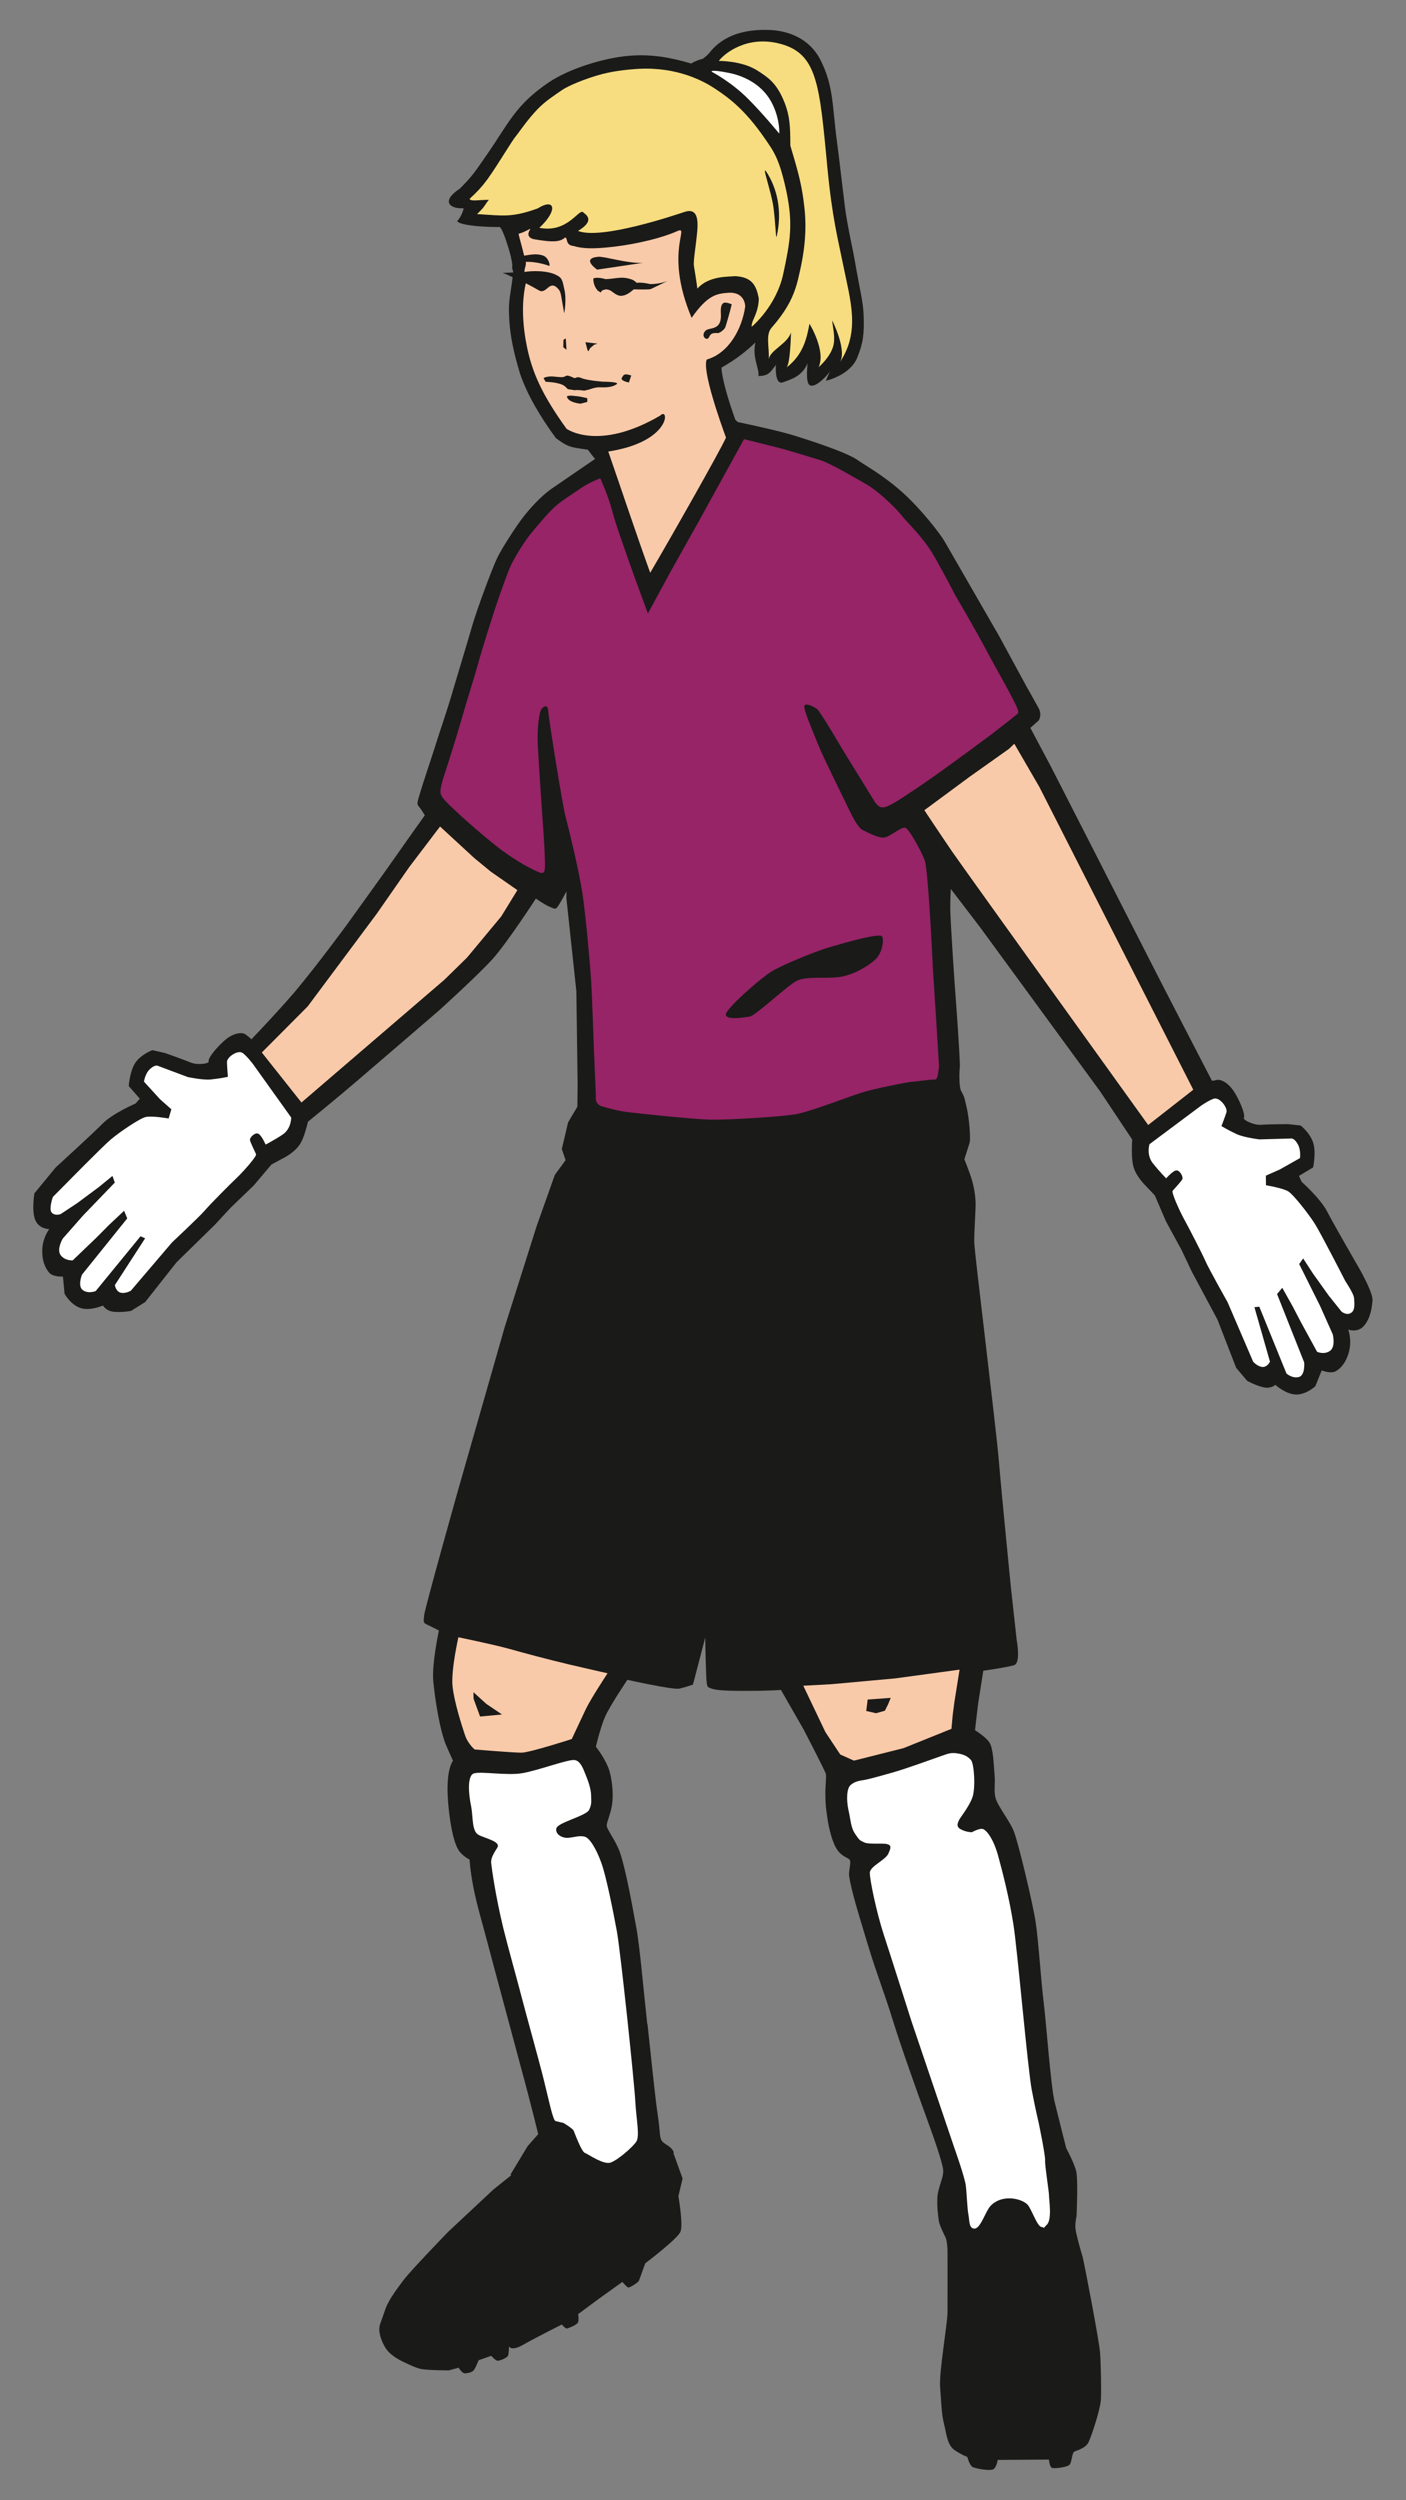 <?xml version="1.0" encoding="utf-8"?>
<!-- Generator: Adobe Illustrator 16.0.4, SVG Export Plug-In . SVG Version: 6.00 Build 0)  -->
<!DOCTYPE svg PUBLIC "-//W3C//DTD SVG 1.1//EN" "http://www.w3.org/Graphics/SVG/1.1/DTD/svg11.dtd">
<svg version="1.1" id="Ebene_1" xmlns="http://www.w3.org/2000/svg" xmlns:xlink="http://www.w3.org/1999/xlink" x="0px" y="0px"
	 width="28.124px" height="49.993px" viewBox="0 0 28.124 49.993" enable-background="new 0 0 28.124 49.993" xml:space="preserve">
<rect x="0" y="0" width="28.124" height="49.993" fill="#808080" stroke="none"/>
<path fill-rule="evenodd" clip-rule="evenodd" fill="#1A1A18" d="M0.688,23.864l0.423-0.515c0,0,0.744-0.679,0.945-0.883
	c0.201-0.203,0.656-0.399,0.656-0.399l0.085-0.096l-0.222-0.253c0,0,0.023-0.323,0.146-0.485c0.124-0.161,0.328-0.232,0.328-0.232
	l0.249,0.056c0,0,0.36,0.126,0.509,0.188c0.146,0.062,0.383,0.025,0.367-0.021c-0.016-0.049,0.107-0.225,0.299-0.401
	c0.191-0.176,0.371-0.186,0.439-0.137s0.113,0.093,0.113,0.093l0.003,0.006c0.371-0.39,0.665-0.712,0.868-0.95
	c0.451-0.536,1.041-1.342,1.041-1.342s0.752-1.04,0.998-1.394c0.246-0.353,0.562-0.794,0.562-0.794s-0.05-0.088-0.099-0.152
	c-0.05-0.062-0.064-0.062-0.024-0.199c0.089-0.311,0.3-0.924,0.335-1.045c0.044-0.152,0.225-0.666,0.344-1.078
	c0.121-0.41,0.297-0.984,0.391-1.312s0.396-1.139,0.5-1.359c0.107-0.22,0.396-0.658,0.516-0.812c0.12-0.154,0.336-0.408,0.578-0.578
	c0.217-0.15,0.75-0.513,0.865-0.592c-0.053-0.064-0.102-0.128-0.144-0.185c-0.328-0.047-0.399-0.047-0.641-0.234
	c-0.317-0.434-0.578-0.875-0.719-1.297c-0.125-0.422-0.216-0.793-0.219-1.281c-0.001-0.186,0.044-0.386,0.075-0.637
	c-0.172-0.084-0.203-0.087-0.203-0.087l0.213-0.008c0.004-0.025-0.025-0.08-0.021-0.105c0.034-0.108-0.192-0.806-0.251-0.804
	c-0.625,0-0.92-0.087-0.828-0.141c0.094-0.125,0.11-0.234,0.109-0.234C8.99,4.18,8.818,4.022,9.198,3.772
	c0.25-0.25,0.29-0.317,0.547-0.688c0.422-0.609,0.567-0.989,1.234-1.438c0.396-0.267,1.087-0.488,1.61-0.531
	c0.435-0.036,0.819,0.032,1.235,0.155c0.066-0.037,0.141-0.074,0.233-0.093c0.046-0.035,0.093-0.071,0.131-0.119
	c0.286-0.365,0.722-0.475,1.197-0.459c0.377,0.013,0.81,0.165,1.031,0.609c0.262,0.521,0.23,0.913,0.326,1.628
	c0.049,0.369,0.109,0.904,0.158,1.294c0.047,0.375,0.16,0.854,0.203,1.109c0.092,0.539,0.164,0.799,0.172,1.062
	c0.014,0.381-0.01,0.559-0.125,0.844C17.006,7.51,16.52,7.614,16.52,7.614s0.053-0.128,0.08-0.186
	c-0.045,0.072-0.305,0.361-0.414,0.266c-0.076-0.07-0.031-0.43-0.031-0.43c-0.112,0.254-0.301,0.312-0.493,0.381
	C15.488,7.71,15.52,7.297,15.52,7.297c-0.111,0.144-0.143,0.222-0.349,0.222c0.021-0.154-0.13-0.363-0.06-0.671
	c-0.16,0.153-0.379,0.337-0.679,0.503c0.007,0.236,0.163,0.73,0.278,1.045l0.047,0.044c0,0,0.738,0.154,1.062,0.25
	c0.325,0.098,1.125,0.354,1.344,0.516c0.115,0.085,0.506,0.293,0.906,0.656c0.359,0.326,0.734,0.805,0.828,0.969
	c0.201,0.348,1.08,1.874,1.08,1.874l0.551,1.014c0,0,0.15,0.265,0.246,0.44c0.08,0.146,0,0.251,0,0.251l-0.164,0.146l0.41,0.771
	c0,0,1.658,3.242,1.986,3.889c0.285,0.562,1.041,2.017,1.236,2.396c0.027-0.002,0.059-0.004,0.088-0.014
	c0.078-0.024,0.246,0.043,0.381,0.274c0.131,0.23,0.199,0.438,0.17,0.479c-0.027,0.041,0.188,0.152,0.344,0.142
	c0.158-0.012,0.539-0.013,0.539-0.013l0.252,0.027c0,0,0.176,0.135,0.246,0.33c0.072,0.193,0.004,0.508,0.004,0.508l-0.283,0.17
	l0.053,0.118c0,0,0.379,0.336,0.512,0.597c0.133,0.259,0.648,1.149,0.648,1.149s0.271,0.471,0.258,0.628
	c-0.014,0.158-0.043,0.357-0.17,0.505c-0.125,0.148-0.316,0.077-0.316,0.077s0.074,0.189,0.021,0.418
	c-0.053,0.228-0.16,0.347-0.262,0.41c-0.102,0.064-0.289-0.012-0.289-0.012l-0.127,0.315c0,0-0.174,0.167-0.381,0.167
	s-0.42-0.194-0.42-0.194s-0.088,0.087-0.248,0.047c-0.16-0.039-0.316-0.128-0.316-0.128l-0.219-0.258l-0.373-0.963l-0.518-0.968
	l-0.199-0.422l-0.316-0.58l-0.221-0.516l-0.191-0.201c0,0-0.197-0.19-0.244-0.4c-0.035-0.162-0.025-0.408-0.018-0.516l-0.637-0.957
	l-2.398-3.278l-0.592-0.775c0,0-0.012,0.143-0.012,0.379c0,0.234,0.086,1.488,0.086,1.488s0.119,1.569,0.105,1.702
	c-0.014,0.132-0.014,0.396,0.027,0.47c0.082,0.144,0.066,0.162,0.109,0.324c0.043,0.161,0.088,0.624,0.059,0.716
	s-0.104,0.326-0.104,0.326s0.08,0.196,0.131,0.349c0.066,0.196,0.094,0.404,0.094,0.549c0,0.148-0.031,0.574-0.027,0.765
	c0.002,0.189,0.438,3.705,0.492,4.367c0.055,0.661,0.238,2.501,0.238,2.501l0.119,1.084c0,0,0.088,0.46-0.053,0.501
	c-0.141,0.045-0.615,0.111-0.615,0.111l-0.104,0.661l-0.062,0.529c0,0,0.209,0.127,0.287,0.242c0.08,0.118,0.086,0.443,0.104,0.64
	c0.018,0.199-0.016,0.304,0.016,0.456c0.029,0.154,0.27,0.45,0.361,0.662c0.092,0.213,0.387,1.459,0.445,1.836
	c0.057,0.376,0.113,1.237,0.16,1.6c0.047,0.364,0.143,1.686,0.219,1.994c0.076,0.311,0.232,0.926,0.232,0.926
	s0.156,0.289,0.199,0.458c0.043,0.168,0.008,0.907,0.008,0.907s-0.033,0.129-0.021,0.25c0.014,0.121,0.105,0.433,0.143,0.562
	c0.035,0.133,0.332,1.686,0.348,1.908c0.016,0.224,0.029,0.765,0.016,0.957c-0.014,0.193-0.182,0.707-0.246,0.84
	c-0.064,0.131-0.254,0.166-0.291,0.193s-0.045,0.192-0.082,0.25c-0.037,0.057-0.305,0.088-0.355,0.071
	c-0.053-0.015-0.064-0.167-0.064-0.167l-1.025,0.007c0,0-0.016,0.116-0.07,0.175s-0.357,0-0.424-0.029
	c-0.07-0.029-0.113-0.206-0.113-0.206s-0.092-0.029-0.25-0.132c-0.158-0.104-0.168-0.342-0.217-0.531
	c-0.051-0.189-0.053-0.423-0.078-0.733c-0.023-0.311,0.145-1.24,0.148-1.496c0.002-0.254,0-1.236,0-1.236s-0.004-0.189-0.041-0.265
	c-0.039-0.076-0.125-0.252-0.135-0.34c-0.01-0.09-0.035-0.229-0.027-0.441c0.008-0.215,0.125-0.399,0.117-0.554
	c-0.008-0.152-0.205-0.704-0.346-1.089c-0.141-0.386-0.504-1.4-0.664-1.922c-0.16-0.522-0.311-0.89-0.49-1.479
	c-0.174-0.58-0.342-1.103-0.383-1.411c-0.01-0.08,0.045-0.265,0.014-0.309c-0.031-0.046-0.143-0.057-0.242-0.191
	c-0.1-0.132-0.174-0.425-0.205-0.64c-0.031-0.213-0.039-0.284-0.041-0.463c-0.004-0.177,0.023-0.362,0.01-0.425
	c-0.014-0.061-0.442-0.884-0.442-0.884l-0.457-0.797c0,0-0.184,0.019-0.703,0.019s-0.643-0.016-0.752-0.074
	c-0.032-0.017-0.037-0.165-0.041-0.279c-0.014-0.353-0.018-0.713-0.018-0.713l-0.246,0.941c0,0-0.147,0.051-0.271,0.08
	c-0.124,0.029-1.04-0.176-1.04-0.176s-0.359,0.529-0.451,0.749c-0.094,0.219-0.18,0.589-0.18,0.589s0.211,0.261,0.278,0.506
	c0.065,0.244,0.072,0.524,0.041,0.685c-0.03,0.162-0.092,0.297-0.102,0.375c-0.01,0.08,0.186,0.312,0.266,0.552
	c0.121,0.352,0.254,1.109,0.326,1.499c0.072,0.388,0.15,1.309,0.219,1.926c0,0.001,0,0.001,0,0.001l0.005,0.003
	c0.068,0.618,0.15,1.456,0.206,1.823c0.055,0.367,0.026,0.456,0.096,0.529c0.031,0.034,0.071,0.055,0.109,0.08
	c0.002,0.001,0.002,0.002,0.004,0.003c0.043,0.029,0.085,0.065,0.115,0.136l-0.014,0.002l0.186,0.514l-0.084,0.354
	c0,0,0.099,0.564,0.042,0.709c-0.056,0.144-0.705,0.633-0.705,0.633s-0.107,0.299-0.124,0.343c-0.016,0.044-0.188,0.146-0.215,0.142
	c-0.027-0.006-0.119-0.112-0.119-0.112l-0.465,0.333l-0.42,0.311c0,0,0.021,0.108-0.002,0.164c-0.025,0.055-0.188,0.114-0.219,0.123
	c-0.029,0.01-0.105-0.08-0.105-0.08s-0.592,0.299-0.76,0.398c-0.251,0.148-0.297,0.04-0.297,0.04s0,0.149-0.021,0.19
	s-0.172,0.104-0.213,0.096C9.907,47.2,9.826,47.11,9.826,47.11l-0.252,0.088c0,0-0.056,0.143-0.093,0.194
	c-0.036,0.051-0.122,0.064-0.179,0.069c-0.057,0.004-0.129-0.113-0.129-0.113l-0.195,0.053c0,0-0.441-0.001-0.564-0.029
	C8.29,47.344,8.07,47.231,8.07,47.231s-0.182-0.078-0.301-0.204c-0.117-0.126-0.188-0.349-0.182-0.452
	c0.004-0.104,0.04-0.15,0.106-0.354c0.065-0.204,0.191-0.373,0.377-0.623c0.146-0.195,0.896-0.969,0.896-0.969l0.905-0.846
	l0.363-0.291l-0.02,0.003l0.003-0.005l-0.009,0.001l0.347-0.575l0.211-0.239c0,0-0.103-0.422-0.243-0.953
	c-0.164-0.617-0.686-2.544-0.781-2.911c-0.096-0.368-0.205-0.72-0.273-1.073c-0.068-0.353-0.076-0.553-0.076-0.553
	s-0.152-0.075-0.225-0.197c-0.123-0.205-0.182-0.672-0.205-0.955C8.91,35.387,9.06,35.212,9.06,35.212s0.017,0.029-0.123-0.279
	c-0.141-0.312-0.24-0.983-0.271-1.323c-0.029-0.339,0.113-1.004,0.113-1.004s-0.135-0.071-0.226-0.113
	c-0.091-0.043-0.082-0.045-0.069-0.191c0.015-0.146,0.677-2.497,0.677-2.497l0.932-3.259l0.642-2.029l0.363-1.022l0.215-0.295
	l-0.075-0.224l0.126-0.533l0.185-0.312l0.005-0.44l-0.025-1.868l-0.2-1.865l0.003-0.132c0,0-0.104,0.194-0.16,0.28
	c-0.057,0.084-0.059,0.078-0.174,0.029s-0.279-0.166-0.279-0.166s-0.562,0.867-0.863,1.206C9.552,19.51,8.79,20.199,8.79,20.199
	s-1.16,1-1.643,1.412c-0.364,0.312-0.798,0.667-0.987,0.821c-0.032,0.136-0.083,0.315-0.145,0.424
	c-0.104,0.186-0.345,0.302-0.345,0.302l-0.24,0.129l-0.356,0.421l-0.465,0.448l-0.31,0.335l-0.769,0.753l-0.627,0.795l-0.283,0.176
	c0,0-0.172,0.033-0.336,0.018c-0.165-0.014-0.224-0.126-0.224-0.126s-0.259,0.115-0.456,0.048c-0.196-0.068-0.313-0.284-0.313-0.284
	l-0.032-0.343c0,0-0.201,0.013-0.279-0.082s-0.146-0.241-0.133-0.478c0.014-0.234,0.139-0.39,0.139-0.39S0.783,24.582,0.707,24.4
	C0.628,24.219,0.688,23.864,0.688,23.864z"/>
<polygon id="skin-leg-l" fill="#F9CAA9" points="17.081,35.208 18.073,34.958 19.032,34.572 19.057,34.293 19.092,34.028 
	19.194,33.388 17.909,33.563 16.625,33.68 16.068,33.71 16.512,34.64 16.807,35.085 "/>
<polygon fill-rule="evenodd" clip-rule="evenodd" fill="#1A1A18" points="17.524,34.26 17.7,34.21 17.762,34.087 17.817,33.953 
	17.356,33.986 17.327,34.215 17.524,34.26 "/>
<path id="goalie-sock-l" fill-rule="evenodd" clip-rule="evenodd" fill="#FFFFFF" d="M17.288,36.844
	c0.094,0.044,0.369,0.009,0.457,0.033c0.088,0.025,0.08,0.069,0.023,0.194s-0.367,0.25-0.369,0.379
	c-0.004,0.129,0.131,0.78,0.275,1.226c0.146,0.446,0.557,1.74,0.557,1.74l0.852,2.516c0,0,0.219,0.614,0.236,0.776
	c0.02,0.163,0.029,0.47,0.053,0.58c0.021,0.112,0.006,0.282,0.123,0.278c0.119-0.004,0.219-0.343,0.311-0.445
	c0.205-0.235,0.588-0.177,0.738-0.044c0.082,0.071,0.197,0.442,0.287,0.456c0.092,0.012,0.002,0.059,0.109-0.045
	c0.109-0.104,0.041-0.513,0.043-0.588c0-0.077-0.086-0.603-0.078-0.698s-0.127-0.745-0.127-0.745s-0.057-0.232-0.139-0.659
	c-0.082-0.426-0.287-2.808-0.369-3.323c-0.082-0.514-0.205-0.999-0.301-1.352c-0.096-0.354-0.232-0.516-0.301-0.545
	S19.44,36.64,19.44,36.64s-0.117,0-0.227-0.062c-0.111-0.061-0.035-0.158-0.025-0.189c0.012-0.032,0.193-0.256,0.26-0.438
	c0.07-0.18,0.039-0.68-0.025-0.754c-0.064-0.073-0.135-0.111-0.262-0.132c-0.123-0.021-0.184-0.004-0.314,0.044
	c-0.205,0.074-0.75,0.266-0.922,0.316s-0.545,0.156-0.639,0.17c-0.096,0.014-0.191,0.029-0.273,0.102
	c-0.08,0.072-0.084,0.304-0.041,0.501c0.045,0.195,0.045,0.348,0.133,0.475C17.19,36.799,17.192,36.799,17.288,36.844z"/>
<path id="goalie-shirt" fill-rule="evenodd" clip-rule="evenodd" fill="#962467" d="M16.842,14.969l0.662,1.075
	c0,0,0.057,0.085,0.125,0.1c0.076,0.014,0.168-0.045,0.203-0.061c0.07-0.029,0.521-0.322,0.973-0.646
	c0.453-0.324,1.008-0.739,1.008-0.739s0.361-0.275,0.539-0.422c0.039-0.033,0.006-0.107-0.082-0.279
	c-0.141-0.278-0.393-0.716-0.52-0.956c-0.273-0.515-0.639-1.132-0.639-1.132s-0.18-0.354-0.408-0.757
	c-0.227-0.405-0.539-0.681-0.664-0.839c-0.172-0.219-0.533-0.53-0.703-0.625c-0.297-0.168-0.717-0.418-0.922-0.484
	c-0.205-0.064-0.583-0.181-0.844-0.25c-0.261-0.067-0.688-0.172-0.688-0.172l-0.344,0.625l-0.598,1.086l-0.496,0.883l-0.484,0.891
	c0,0-0.257-0.69-0.359-0.984c-0.125-0.359-0.28-0.782-0.359-1.078c-0.077-0.298-0.235-0.641-0.235-0.641s-0.232,0.089-0.389,0.199
	c-0.232,0.162-0.33,0.213-0.486,0.342s-0.41,0.441-0.516,0.568c-0.104,0.127-0.344,0.496-0.422,0.688s-0.197,0.532-0.266,0.734
	c-0.068,0.203-0.27,0.834-0.359,1.156c-0.09,0.326-0.219,0.719-0.344,1.156c-0.162,0.567-0.361,1.149-0.386,1.25
	c-0.044,0.18-0.04,0.225,0.027,0.309c0.097,0.117,0.177,0.18,0.233,0.236c0.246,0.234,0.594,0.532,0.844,0.729
	c0.251,0.195,0.552,0.387,0.82,0.505c0.117,0.052,0.132-0.002,0.137-0.09c0.006-0.087-0.009-0.439-0.035-0.792
	c-0.027-0.353-0.096-1.426-0.109-1.676s0.02-0.612,0.07-0.69c0.039-0.061,0.135-0.119,0.141,0.035
	c0.008,0.154,0.285,1.883,0.345,2.106c0.06,0.225,0.265,1.062,0.333,1.503c0.069,0.441,0.16,1.466,0.178,1.765
	c0.02,0.3,0.054,1.323,0.054,1.323l0.042,0.999c0,0-0.035,0.159,0.121,0.204c0.154,0.047,0.34,0.096,0.538,0.119
	c0.307,0.037,1.291,0.139,1.629,0.148c0.336,0.008,1.49-0.058,1.764-0.119c0.276-0.059,0.999-0.336,1.252-0.418
	c0.254-0.081,0.91-0.212,1.027-0.221c0.117-0.007,0.375-0.05,0.451-0.044c0.076,0.007,0.072-0.279,0.082-0.239
	c0.008,0.04-0.123-1.988-0.123-1.988s-0.09-1.968-0.164-2.161c-0.074-0.191-0.307-0.612-0.383-0.646
	c-0.074-0.031-0.293,0.166-0.41,0.191c-0.115,0.028-0.324-0.088-0.439-0.142c-0.115-0.051-0.234-0.319-0.334-0.522
	c-0.15-0.308-0.467-0.952-0.549-1.153c-0.08-0.198-0.299-0.708-0.293-0.8c0.008-0.09,0.188,0,0.256,0.051
	C16.411,14.232,16.842,14.969,16.842,14.969z"/>
<path id="goalie-shorts" fill-rule="evenodd" clip-rule="evenodd" fill="#1A1A18" d="M13.755,32.609
	c0.076-0.287,0.167-0.54,0.205-0.735c0.042-0.205,0.075-0.521,0.068-0.75c-0.005-0.228-0.066-3.097-0.067-3.32
	c-0.001-0.223,0.054-0.336-0.014-0.412c-0.069-0.074-0.715-0.603-0.871-0.655c-0.156-0.052-0.305-0.156-0.285-0.186
	c0.02-0.027,0.42-0.079,0.555-0.031c0.135,0.047,0.135,0.055,0.23,0.14c0.096,0.084,0.493,0.365,0.535,0.319
	c0.041-0.044-0.179-0.773-0.158-0.91c0.021-0.133,0.371-0.626,0.387-0.549c0.018,0.077-0.025,1.134,0.057,1.193
	c0.084,0.061,0.631,0.001,0.625,0.097c-0.008,0.096-0.01,0.206-0.111,0.275c-0.102,0.07-0.297,0.139-0.398,0.236
	c-0.101,0.099-0.191,0.607-0.191,0.607l0.105,3.159l0.085,2.101c0,0-0.017,0.176,0.1,0.172c0.116-0.002,1.671-0.008,1.671-0.008
	l1.68-0.174c0,0,1.844-0.228,1.926-0.251c0.082-0.024,0.037-0.193,0.037-0.193s-0.16-1.433-0.242-2.506s-0.396-3.485-0.453-4.132
	c-0.055-0.646-0.172-1.231-0.172-1.231l0.021-0.797c0,0-0.135-0.785-0.271-0.813c-0.139-0.025-0.645,0.029-0.871,0.031
	c-0.225,0.002-0.572-0.205-0.494-0.286c0.078-0.079,0.871-0.248,1.021-0.237c0.15,0.012,0.381,0.031,0.467-0.003
	c0.082-0.037,0.016-0.352,0.016-0.352s-0.006-0.305-0.121-0.359c-0.115-0.054-0.441-0.012-0.441-0.012l-0.912,0.172l-1.314,0.44
	c0,0-0.855,0.148-1.239,0.143c-0.383-0.003-1.675-0.08-1.98-0.101c-0.305-0.021-1.053-0.156-1.145-0.14
	c-0.091,0.017-0.207,0.279-0.178,0.36c0.031,0.083,0.536,0.022,0.64,0.052c0.104,0.031,0.23,0.034,0.229,0.092
	c-0.002,0.057-0.445,0.165-0.573,0.228c-0.128,0.064-0.422,0.248-0.474,0.377s-0.528,1.534-0.618,1.866
	c-0.09,0.335-0.818,2.813-0.818,2.813l-0.664,2.34c0,0-0.25,0.931-0.318,1.194c-0.068,0.265-0.115,0.333,0.024,0.401
	c0.14,0.07,0.235,0.084,0.632,0.188c0.397,0.103,1.368,0.338,1.807,0.44c0.439,0.104,1.477,0.32,1.904,0.39
	c0.058,0.01,0.094,0.015,0.101,0.015c0.025-0.004,0.053-0.061,0.08-0.143C13.61,33.036,13.679,32.896,13.755,32.609z"/>
<path fill-rule="evenodd" clip-rule="evenodd" fill="#1A1A18" d="M16.862,19.525c-0.275,0.062-0.734-0.019-0.935,0.094
	c-0.201,0.111-0.812,0.688-0.924,0.707c-0.112,0.021-0.462,0.079-0.485-0.031c-0.023-0.107,0.702-0.736,0.906-0.863
	c0.205-0.127,0.889-0.41,1.163-0.489c0.275-0.079,1.025-0.302,1.061-0.213c0.037,0.09-0.008,0.336-0.137,0.455
	C17.381,19.304,17.139,19.463,16.862,19.525z"/>
<path id="goalie-sock-r" fill="#FFFFFF" d="M10.878,41.593c-0.094-0.383-0.355-1.31-0.449-1.677
	c-0.096-0.37-0.273-0.996-0.361-1.357c-0.159-0.656-0.229-1.181-0.242-1.294c-0.014-0.112,0.054-0.204,0.123-0.32
	S9.73,36.769,9.58,36.697c-0.15-0.074-0.111-0.359-0.158-0.585c-0.047-0.225-0.084-0.611,0.062-0.65
	c0.146-0.041,0.642,0.045,0.943,0c0.303-0.045,0.945-0.287,1.068-0.266c0.125,0.021,0.177,0.193,0.225,0.309
	c0.05,0.119,0.103,0.282,0.104,0.397c0,0.118,0.018,0.166-0.039,0.289c-0.056,0.123-0.629,0.252-0.656,0.371
	c-0.029,0.119,0.119,0.202,0.244,0.189c0.123-0.012,0.209-0.047,0.314-0.025c0.106,0.018,0.246,0.257,0.342,0.528
	c0.098,0.271,0.231,0.942,0.309,1.36c0.076,0.419,0.348,3.009,0.369,3.396c0.021,0.39,0.096,0.71,0.018,0.821
	c-0.078,0.113-0.367,0.364-0.51,0.414c-0.144,0.052-0.452-0.171-0.516-0.193c-0.066-0.02-0.205-0.4-0.225-0.445
	s-0.205-0.155-0.205-0.155s-0.102-0.022-0.156-0.036C11.058,42.4,10.974,41.976,10.878,41.593z"/>
<path id="skin-leg-r" fill="#F9CAA9" d="M11.716,34.182c-0.098,0.206-0.279,0.594-0.279,0.594s-0.844,0.273-1.008,0.273
	c-0.166,0-0.934-0.064-0.934-0.064s-0.137-0.11-0.197-0.296c-0.061-0.184-0.213-0.652-0.246-0.97
	c-0.033-0.316,0.117-0.978,0.117-0.978s0.711,0.146,1.026,0.234c0.315,0.089,0.753,0.206,1.19,0.31
	c0.438,0.103,0.768,0.176,0.768,0.176S11.812,33.978,11.716,34.182z"/>
<polygon fill="#1A1A18" points="9.603,34.326 9.473,33.972 9.47,33.839 9.729,34.074 10.041,34.285 "/>
<path id="skin-arm-l" fill="#F9CAA9" d="M19.393,15.535l0.787-0.558l0.109-0.104l0.502,0.865l3.078,6.054l-0.902,0.705
	c0,0-3.666-5.097-3.922-5.468c-0.254-0.372-0.555-0.827-0.555-0.827L19.393,15.535z"/>
<polygon id="skin-arm-r" fill-rule="evenodd" clip-rule="evenodd" fill="#F9CAA9" points="5.237,21.047 5.334,20.95
	6.156,20.124 7.537,18.271 8.183,17.343 8.802,16.528 9.486,17.158 9.815,17.429 10.349,17.8 10.027,18.325 9.343,19.148 
	8.892,19.59 6.03,22.047 "/>
<path fill-rule="evenodd" clip-rule="evenodd" fill="#FFFFFF" d="M3.428,22.183l-0.055,0.184c0,0-0.333-0.059-0.458-0.03
	c-0.125,0.029-0.53,0.307-0.696,0.447c-0.167,0.141-0.901,0.889-0.901,0.889l-0.26,0.262c0,0-0.09,0.247-0.021,0.317
	s0.179,0.025,0.179,0.025l0.335-0.222l0.429-0.319l0.27-0.221l0.046,0.134l-0.636,0.66l-0.404,0.459c0,0-0.129,0.213-0.043,0.331
	s0.242,0.105,0.242,0.105l0.477-0.458l0.248-0.25l0.303-0.284l0.062,0.153l-0.906,1.126c0,0-0.094,0.237,0.023,0.312
	c0.116,0.075,0.253,0.014,0.253,0.014l0.896-1.095l0.092,0.041l-0.605,0.935c0,0,0.016,0.122,0.111,0.151s0.209-0.039,0.209-0.039
	l0.822-0.964c0,0,0.555-0.52,0.658-0.641s0.502-0.523,0.639-0.652c0.136-0.13,0.402-0.431,0.385-0.472S5.006,22.844,5,22.796
	s0.092-0.148,0.159-0.128c0.068,0.021,0.154,0.22,0.154,0.22s0.16-0.08,0.338-0.198c0.178-0.117,0.174-0.342,0.174-0.342
	l-0.757-1.059c0,0-0.112-0.153-0.21-0.229c-0.097-0.076-0.322,0.08-0.318,0.179c0.003,0.099,0.018,0.295,0.018,0.295
	s-0.162,0.035-0.336,0.052c-0.172,0.017-0.467-0.048-0.467-0.048l-0.592-0.222c0,0-0.055-0.037-0.16,0.059
	C2.9,21.469,2.88,21.63,2.88,21.63l0.321,0.352L3.428,22.183z"/>
<path fill-rule="evenodd" clip-rule="evenodd" fill="#FFFFFF" d="M25.321,23.51l0.002,0.192c0,0,0.334,0.055,0.445,0.122
	c0.109,0.068,0.418,0.466,0.535,0.653c0.119,0.188,0.607,1.141,0.607,1.141s0.166,0.248,0.174,0.335
	c0.016,0.161,0.014,0.265-0.072,0.308c-0.086,0.045-0.178-0.033-0.178-0.033l-0.256-0.32l-0.318-0.445l-0.193-0.298l-0.08,0.112
	l0.418,0.837l0.254,0.57c0,0,0.062,0.243-0.053,0.328c-0.117,0.086-0.26,0.021-0.26,0.021l-0.324-0.593l-0.166-0.318l-0.207-0.37
	l-0.104,0.126l0.543,1.368c0,0,0.023,0.258-0.109,0.291s-0.246-0.07-0.246-0.07l-0.543-1.336l-0.098,0.009l0.311,1.089
	c0,0-0.049,0.111-0.148,0.107s-0.188-0.105-0.188-0.105l-0.51-1.187c0,0-0.381-0.677-0.445-0.826
	c-0.064-0.148-0.33-0.662-0.422-0.83c-0.094-0.168-0.262-0.543-0.234-0.575c0.027-0.033,0.176-0.19,0.195-0.234
	s-0.045-0.171-0.115-0.174c-0.07-0.002-0.209,0.159-0.209,0.159s-0.129-0.129-0.266-0.3c-0.135-0.17-0.068-0.383-0.068-0.383
	l1.021-0.762c0,0,0.15-0.108,0.264-0.148c0.115-0.04,0.285,0.182,0.254,0.274c-0.029,0.093-0.1,0.274-0.1,0.274
	s0.145,0.087,0.303,0.16c0.16,0.072,0.459,0.106,0.459,0.106l0.627-0.018c0,0,0.064-0.017,0.135,0.108
	c0.072,0.125,0.047,0.284,0.047,0.284l-0.406,0.229L25.321,23.51z"/>
<path id="skin-face" fill-rule="evenodd" clip-rule="evenodd" fill="#F9CAA9" d="M14.137,7.19c0.443-0.129,0.705-0.612,0.769-1.059
	c0,0,0.007-0.301-0.343-0.276c-0.229,0.017-0.411,0.047-0.729,0.501C13.266,5,13.838,4.483,13.53,4.629
	c-0.29,0.129-0.786,0.249-1.243,0.304c-0.414,0.048-0.631,0.042-0.819-0.015c-0.166-0.016-0.105-0.168-0.166-0.168
	c-0.096,0.083-0.213,0.106-0.637,0.031c-0.229-0.076,0.045-0.273-0.106-0.182c-0.151,0.075-0.106,0.045-0.187,0.078
	c0.029,0.127,0.058,0.209,0.112,0.436c0.132-0.022,0.251-0.045,0.375-0.004c0.12,0.039,0.156,0.22,0.122,0.207
	c-0.129-0.049-0.33-0.088-0.467-0.079c0,0.001,0,0.001,0,0.001c0.022,0.053-0.029,0.131-0.023,0.201
	c0.119-0.023,0.479-0.042,0.67,0.079c0.101,0.055,0.098,0.156,0.127,0.268c0.051,0.201-0.002,0.48-0.002,0.48
	s-0.027-0.145-0.047-0.266c-0.016-0.086-0.021-0.162-0.066-0.215c-0.186-0.217-0.235,0.115-0.395,0.021
	c-0.071-0.042-0.164-0.091-0.26-0.142c-0.094,0.398-0.061,0.875,0.025,1.283c0.109,0.522,0.313,0.966,0.789,1.627
	c0,0,0.633,0.463,1.875-0.264c0.18-0.188,0.23,0.525-1.04,0.719c0.261,0.753,0.573,1.69,0.839,2.425
	c0.422-0.719,1.402-2.446,1.516-2.703C14.414,8.455,14.041,7.411,14.137,7.19z M11.964,5.135c0.131-0.012,0.577,0.137,0.896,0.121
	l-0.916,0.136C11.945,5.391,11.613,5.168,11.964,5.135z M11.953,6.872l-0.068,0.022l-0.082,0.069l-0.031,0.061l-0.02-0.021
	L11.71,6.843L11.953,6.872z M11.271,6.796l0.046-0.029l0.015,0.227l-0.065-0.05L11.271,6.796z M11.61,8.073
	c0,0-0.249-0.023-0.269-0.141c-0.004-0.023,0.093-0.02,0.093-0.02l0.134,0.014c0.072,0.01,0.179,0.037,0.179,0.037l0.001,0.075
	L11.61,8.073z M11.992,7.745c-0.09-0.002-0.202,0.043-0.202,0.043l-0.101,0.024c0,0-0.146-0.021-0.191-0.008l-0.141-0.022
	c0,0-0.047-0.059-0.1-0.084c-0.123-0.059-0.343-0.063-0.343-0.063l-0.042-0.075c0,0,0.035-0.018,0.066-0.023
	c0.1-0.021,0.166,0,0.277,0.005c0.143,0.007,0.062-0.08,0.256,0.011c0.062,0.029,0.047-0.041,0.161,0.008s0.429,0.072,0.429,0.072
	s0.347,0,0.273,0.051C12.246,7.745,12.13,7.75,11.992,7.745z M12.58,7.649c-0.217-0.045-0.129-0.111-0.129-0.111
	c0.035-0.095,0.143-0.031,0.176-0.031L12.58,7.649z M13.015,5.781c-0.024,0.01-0.202,0.009-0.337,0.005
	c-0.074,0.062-0.146,0.119-0.238,0.129c-0.093,0.012-0.168-0.068-0.223-0.101c-0.024-0.015-0.061-0.026-0.096-0.028
	c-0.01,0.004-0.014,0-0.023,0.006c-0.032,0.004-0.064,0.014-0.079,0.055c-0.001,0.004-0.015-0.005-0.025-0.012
	c-0.001,0-0.002,0-0.002-0.001c-0.023-0.013-0.047-0.03-0.047-0.03L11.949,5.8c-0.058-0.058-0.088-0.174-0.078-0.234
	c0.064-0.021,0.153-0.009,0.245,0.016c0.221-0.008,0.313-0.066,0.529,0.01c0.033,0.012,0.063,0.038,0.092,0.064
	c0.049-0.008,0.124-0.007,0.273,0.025c0.205,0,0.352-0.067,0.352-0.067S13.054,5.765,13.015,5.781z M14.121,6.606
	c0.076-0.062,0.314,0.006,0.299-0.316c-0.008-0.136,0.004-0.199,0.05-0.23c0.046-0.029,0.167,0.025,0.167,0.025
	s-0.048,0.203-0.125,0.45c-0.018,0.056-0.1,0.106-0.1,0.106l-0.045,0.021c0,0-0.094-0.014-0.141,0.019
	c-0.045,0.032-0.041,0.111-0.105,0.091C14.068,6.755,14.045,6.667,14.121,6.606z"/>
<path id="hair-p" fill="#F7DD7F" d="M14.377,1.219c0.125-0.164,0.572-0.508,1.207-0.349c0.77,0.192,0.807,0.81,0.967,2.491
	c0.096,1,0.209,1.411,0.318,1.952c0.137,0.686,0.348,1.316-0.074,1.938c0.16-0.234-0.148-0.842-0.148-0.842
	c0.006,0.125,0.072,0.346,0.016,0.527c-0.068,0.214-0.262,0.383-0.289,0.406c0.154-0.322-0.182-0.868-0.182-0.868
	c-0.055,0.293-0.124,0.619-0.463,0.878c0.082-0.062,0.093-0.706,0.093-0.706c-0.067,0.233-0.43,0.358-0.446,0.548
	c0.02-0.235-0.07-0.494,0.058-0.641c0.328-0.375,0.469-0.672,0.547-1.047c0.125-0.516,0.156-0.945,0.109-1.359
	c-0.047-0.422-0.108-0.659-0.281-1.234c0-0.396-0.014-0.596-0.109-0.844c-0.156-0.406-0.332-0.517-0.547-0.656
	C14.839,1.21,14.377,1.219,14.377,1.219z"/>
<path fill="#FFFFFF" d="M14.236,1.435c0,0-0.05-0.057,0.355,0.025c0.312,0.064,0.691,0.248,0.873,0.648
	c0.144,0.317,0.123,0.564,0.123,0.564s-0.322-0.395-0.625-0.697C14.625,1.636,14.236,1.435,14.236,1.435z"/>
<path id="hair" fill-rule="evenodd" clip-rule="evenodd" fill="#F7DD7F" d="M15.729,3.822c-0.141-0.653-0.248-0.79-0.444-1.072
	c-0.383-0.551-0.699-0.794-1.011-0.995c-0.277-0.179-0.839-0.448-1.639-0.368c0,0-0.298,0.02-0.582,0.092
	c-0.344,0.09-0.696,0.241-0.811,0.322c-0.156,0.108-0.332,0.219-0.49,0.383c-0.2,0.207-0.373,0.466-0.43,0.536
	c-0.073,0.079-0.367,0.581-0.566,0.857C9.554,3.856,9.382,3.97,9.394,3.984c0.045,0.047,0.182,0.011,0.385,0.012
	C9.691,4.099,9.712,4.123,9.542,4.281c0.521,0.031,0.688,0.076,1.213-0.113c0.343-0.216,0.417,0.029,0.033,0.388
	c0.569,0.112,0.793-0.394,0.877-0.311c0.042,0.042,0.261,0.153-0.103,0.373c0.464,0.186,1.98-0.33,2.121-0.377
	s0.299-0.046,0.266,0.359c-0.022,0.274-0.085,0.624-0.069,0.716c0.057,0.341,0.069,0.456,0.069,0.456
	c0.234-0.266,0.643-0.234,0.75-0.25c0.359,0.016,0.43,0.203,0.479,0.443c0,0.229-0.103,0.402-0.122,0.459
	c-0.035,0.107-0.016,0.107-0.016,0.107s0.488-0.403,0.628-1.057S15.867,4.474,15.729,3.822z M15.538,4.72
	c-0.02,0.092-0.021-0.215-0.065-0.563c-0.042-0.323-0.252-0.888-0.14-0.716C15.544,3.767,15.65,4.215,15.538,4.72z"/>
</svg>
